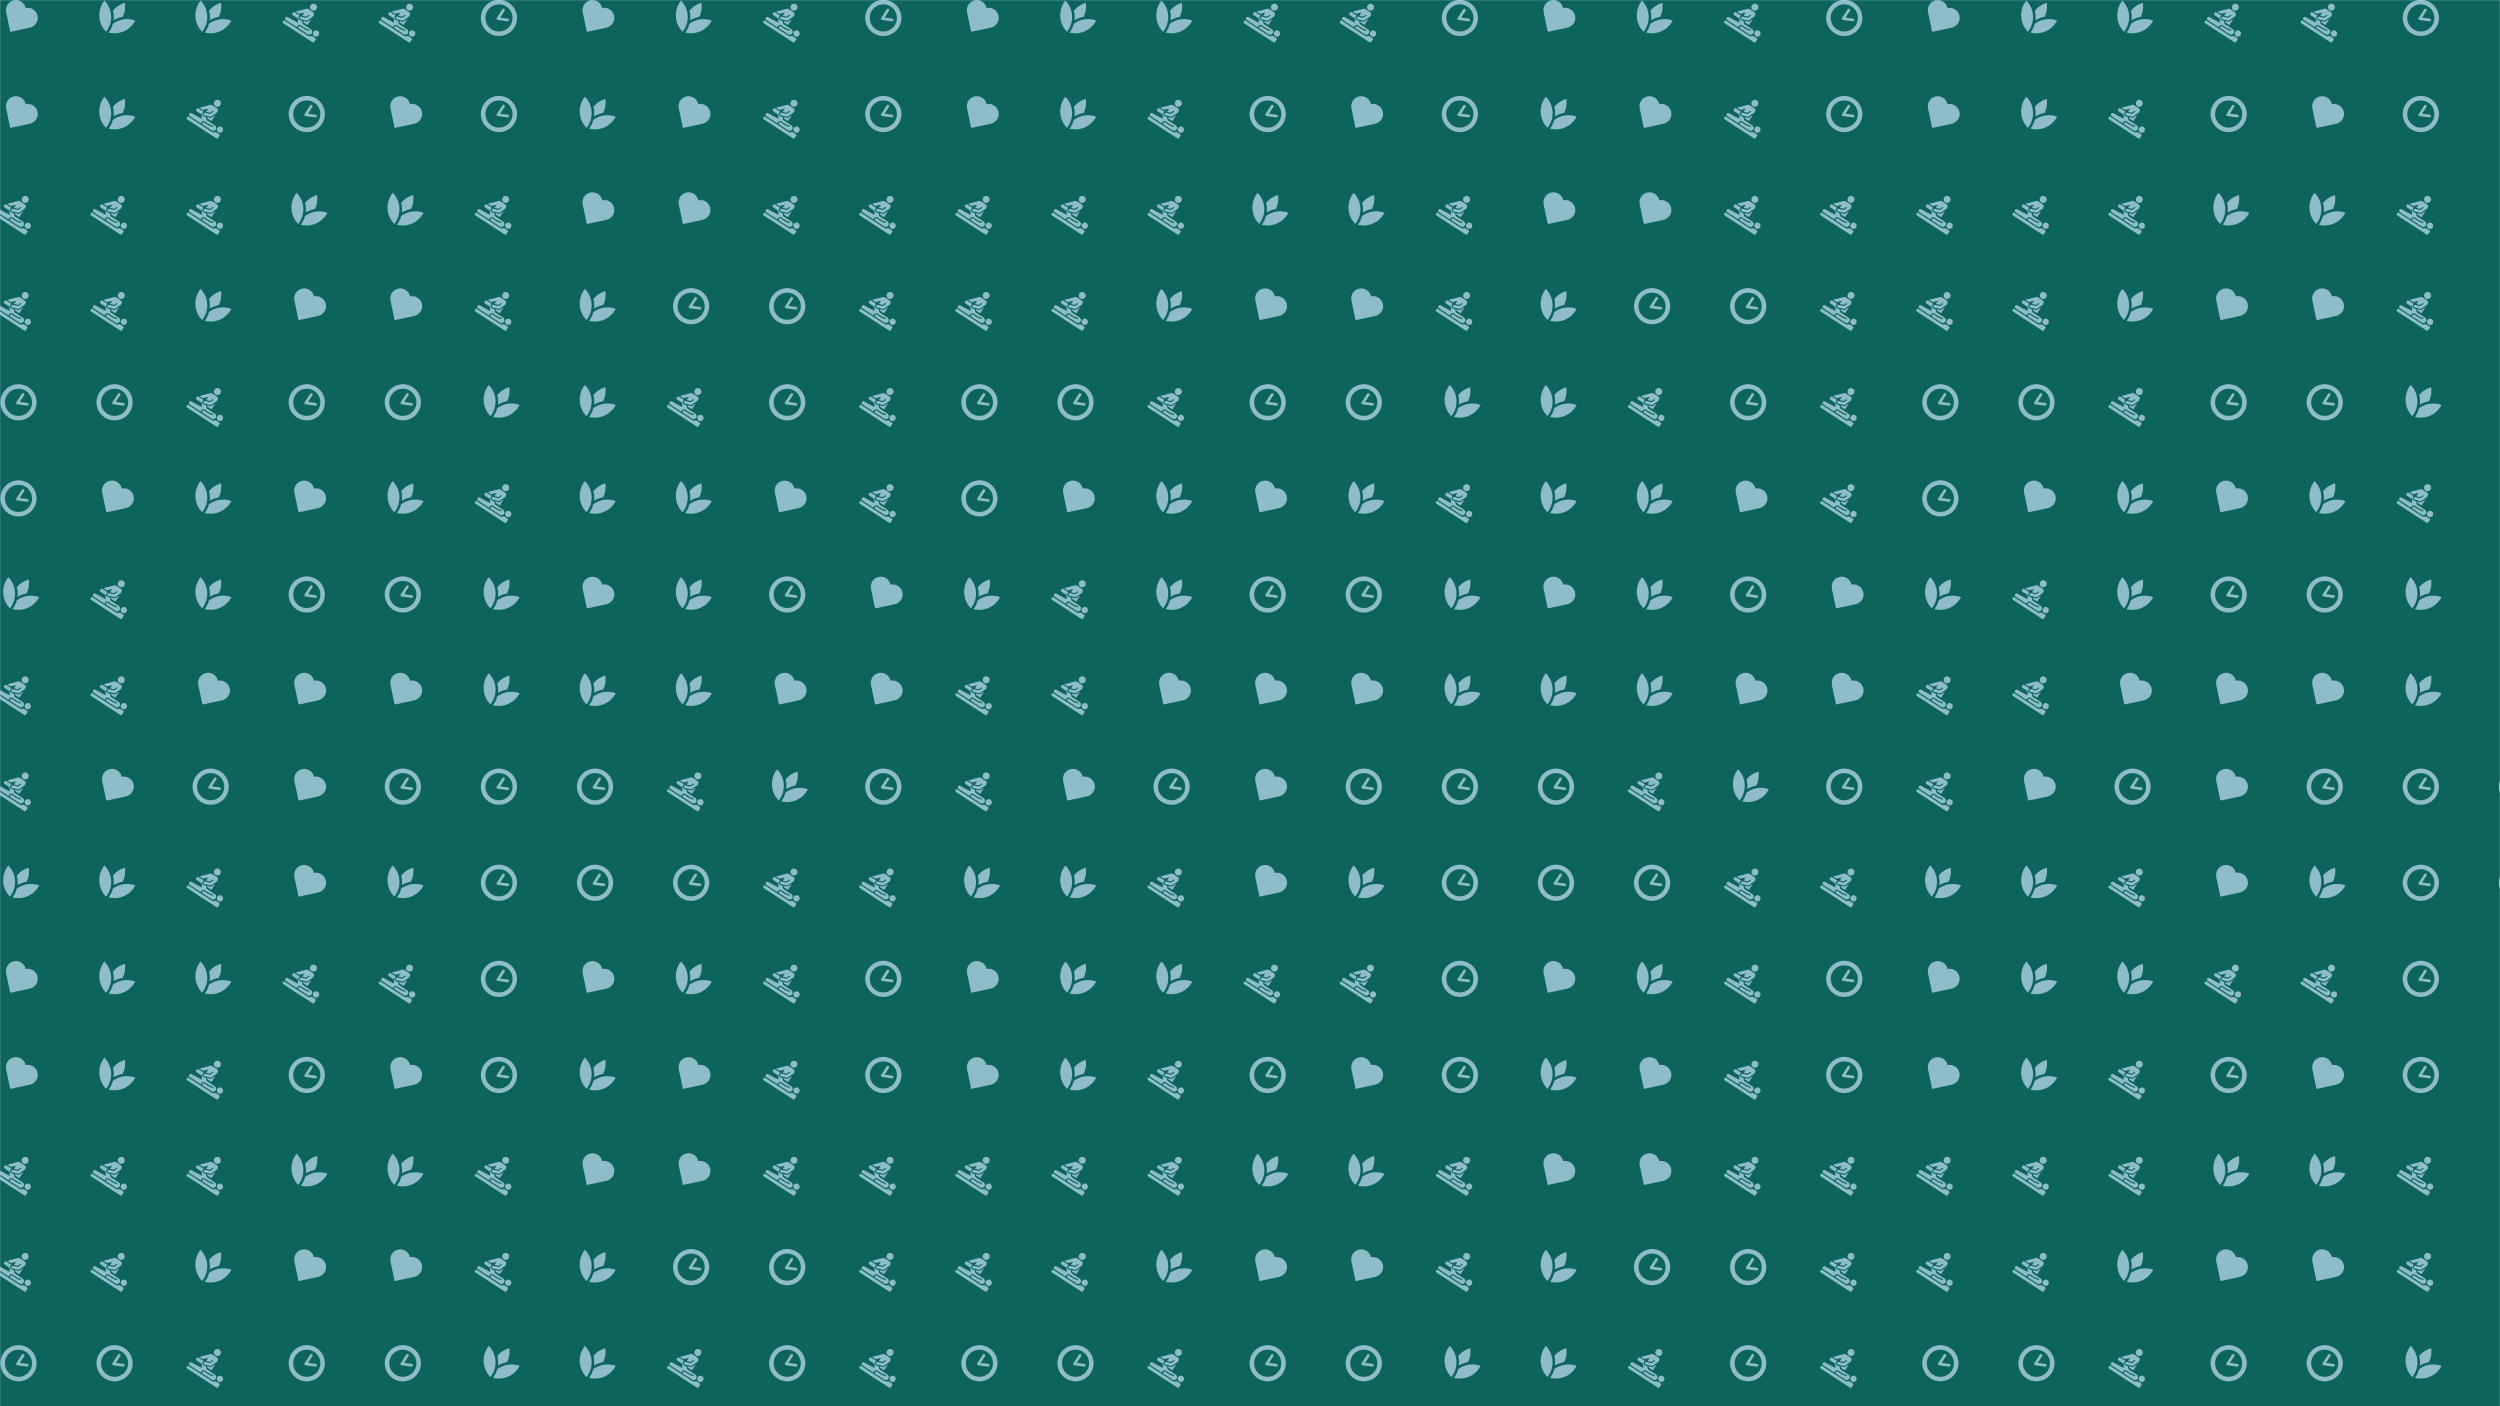 <svg xmlns="http://www.w3.org/2000/svg" version="1.1" xmlns:xlink="http://www.w3.org/1999/xlink" xmlns:svgjs="http://svgjs.dev/svgjs" width="1920" height="1080" preserveAspectRatio="none" viewBox="0 0 1920 1080"><g mask="url(&quot;#SvgjsMask1510&quot;)" fill="none"><rect width="1920" height="1080" x="0" y="0" fill="rgba(12, 100, 90, 1)"></rect><use xlink:href="#SvgjsG1515" transform="translate(0, 0)" fill="rgba(142, 189, 201, 1)"></use><use xlink:href="#SvgjsG1515" transform="translate(0, 738)" fill="rgba(142, 189, 201, 1)"></use><use xlink:href="#SvgjsG1515" transform="translate(738, 0)" fill="rgba(142, 189, 201, 1)"></use><use xlink:href="#SvgjsG1515" transform="translate(738, 738)" fill="rgba(142, 189, 201, 1)"></use><use xlink:href="#SvgjsG1515" transform="translate(1476, 0)" fill="rgba(142, 189, 201, 1)"></use><use xlink:href="#SvgjsG1515" transform="translate(1476, 738)" fill="rgba(142, 189, 201, 1)"></use></g><defs><mask id="SvgjsMask1510"><rect width="1920" height="1080" fill="#ffffff"></rect></mask><g id="SvgjsG1513"><path d="M3.68 14.12C0.11 11.8-0.9 7.02 1.42 3.45 3.73-0.12 8.52-1.14 12.09 1.18S16.68 8.28 14.36 11.85c-2.32 3.57-7.11 4.58-10.68 2.27z m1.04-1.6c2.68 1.74 6.29 0.98 8.04-1.71 1.74-2.68 0.97-6.29-1.71-8.03-2.69-1.74-6.29-0.97-8.03 1.71-1.75 2.69-0.98 6.29 1.7 8.03z"></path><path d="M7.36 8.53a0.57 0.57 0 0 1-0.44-0.34 0.58 0.58 0 0 1 0-0.48L9.36 3.95a0.58 0.58 0 0 1 0.97 0.63l-1.89 2.92 3.25 0.44a0.58 0.58 0 0 1 0.5 0.65c-0.04 0.32-0.34 0.54-0.65 0.5l-4.17-0.56z"></path></g><g id="SvgjsG1512"><path d="M9.95 4.32c0.69 0.45 1.61 0.25 2.06-0.44S12.26 2.28 11.57 1.83c-0.69-0.45-1.61-0.25-2.06 0.43s-0.25 1.61 0.44 2.06zM8.29 15.2L-1.66 8.75c-0.28-0.18-0.39 0.06-0.39 0.05l-0.24 0.37s-0.33 0.46 0.16 0.78l12.45 8.08c0.49 0.32 0.77-0.16 0.77-0.16l0.65-1.01s0.17-0.35-0.21-0.6l-1.21-0.79c-0.42-0.27-1.24 0.24-2.03-0.27z m2.43-1.62c-0.4 0.62-0.22 1.45 0.39 1.85 0.62 0.4 1.45 0.23 1.85-0.39 0.4-0.62 0.22-1.45-0.39-1.85-0.62-0.4-1.45-0.23-1.85 0.39zM8.43 9.06a0.95 0.95 0 0 1-0.8 0.19L6.39 8.97l0.13 0.6 1.69 1.1 1.67-2.59-1.43 0.97c-0.01 0.01-0.01 0.01-0.02 0.01z"></path><path d="M9.66 12.49L6.16 10.22l-0.31-1.37-0.72-0.17c-0.54-0.13-0.91-0.71-0.8-1.24 0.08-0.33 0.29-0.62 0.59-0.74-0.07-0.05-2.12-1.38-2.12-1.37-0.34-0.22-0.79-0.13-1.01 0.21-0.22 0.34-0.12 0.79 0.22 1.01l2.09 1.35 0.01 1.79-4.49-2.43A0.73 0.73 0 0 0-1.25 7.55a0.73 0.73 0 0 0 0.22 1.02l4.78 3.1a1.04 1.04 0 0 1 0.17-0.54 1.05 1.05 0 0 1 1.46-0.31l1.91 1.24 1.77 0.68-0.19 0.47-1.81-0.7L5.1 11.24a0.55 0.55 0 0 0-0.76 0.16 0.55 0.55 0 0 0 0.16 0.75l3.78 2.47c0.59 0.38 1.37 0.21 1.75-0.38a1.27 1.27 0 0 0-0.37-1.75z"></path><path d="M5.3 8.25a0.58 0.58 0 0 1-0.48-0.67 0.58 0.58 0 0 1 0.67-0.48l2.21 0.49 1.41-0.96-0.28-0.36L7.64 7.09l-1.68-0.38L6.85 5.34l-2.26 0.58-1.5-0.97s4.49-1.17 4.63-1.21c0.18-0.04 0.54-0.05 1.01 0.25l1.68 1.1c0.96 0.62 0.52 1.69 0.01 2.06L8.15 8.71a0.59 0.59 0 0 1-0.46 0.08l-2.39-0.54z"></path></g><g id="SvgjsG1514"><path d="M4.25 13.54a9.98 9.98 0 0 0 2.17-6.77A9.99 9.99 0 0 0 3.56 0.26 9.97 9.97 0 0 0 1.38 7.03a9.98 9.98 0 0 0 2.86 6.51z m3.27-6.83a11.29 11.29 0 0 1-0.07 1.95 11.33 11.33 0 0 1 1.74-0.86 11.1 11.1 0 0 1 2.14-0.58A9.97 9.97 0 0 0 12.28 1.24a9.98 9.98 0 0 0-5.09 3.33 11.23 11.23 0 0 1 0.33 2.14z m9.18 2.08a9.99 9.99 0 0 0-7.11 0.04 10.06 10.06 0 0 0-2.45 1.36 11.08 11.08 0 0 1-1.79 3.7 9.97 9.97 0 0 0 6.05-0.36A9.97 9.97 0 0 0 16.7 8.79z" fill-rule="evenodd"></path></g><g id="SvgjsG1511"><path d="M4.37 13.59l8.17-1.74c2.54-0.54 3.97-2.8 3.48-5.11A4.27 4.27 0 0 0 10.95 3.45a4.26 4.26 0 0 0-5.04-3.3C3.59 0.65 2.1 2.88 2.65 5.41L4.37 13.59z"></path></g><g id="SvgjsG1515"><use xlink:href="#SvgjsG1511" transform="translate(0, 0) scale(1.8)" fill="rgba(142, 189, 201, 1)"></use><use xlink:href="#SvgjsG1511" transform="translate(0, 73.8) scale(1.8)" fill="rgba(142, 189, 201, 1)"></use><use xlink:href="#SvgjsG1512" transform="translate(0, 147.6) scale(1.8)" fill="rgba(142, 189, 201, 1)"></use><use xlink:href="#SvgjsG1512" transform="translate(0, 221.4) scale(1.8)" fill="rgba(142, 189, 201, 1)"></use><use xlink:href="#SvgjsG1513" transform="translate(0, 295.2) scale(1.8)" fill="rgba(142, 189, 201, 1)"></use><use xlink:href="#SvgjsG1513" transform="translate(0, 369) scale(1.8)" fill="rgba(142, 189, 201, 1)"></use><use xlink:href="#SvgjsG1514" transform="translate(0, 442.8) scale(1.8)" fill="rgba(142, 189, 201, 1)"></use><use xlink:href="#SvgjsG1512" transform="translate(0, 516.6) scale(1.8)" fill="rgba(142, 189, 201, 1)"></use><use xlink:href="#SvgjsG1512" transform="translate(0, 590.4) scale(1.8)" fill="rgba(142, 189, 201, 1)"></use><use xlink:href="#SvgjsG1514" transform="translate(0, 664.2) scale(1.8)" fill="rgba(142, 189, 201, 1)"></use><use xlink:href="#SvgjsG1514" transform="translate(73.8, 0) scale(1.8)" fill="rgba(142, 189, 201, 1)"></use><use xlink:href="#SvgjsG1514" transform="translate(73.8, 73.8) scale(1.8)" fill="rgba(142, 189, 201, 1)"></use><use xlink:href="#SvgjsG1512" transform="translate(73.8, 147.6) scale(1.8)" fill="rgba(142, 189, 201, 1)"></use><use xlink:href="#SvgjsG1512" transform="translate(73.8, 221.4) scale(1.8)" fill="rgba(142, 189, 201, 1)"></use><use xlink:href="#SvgjsG1513" transform="translate(73.8, 295.2) scale(1.8)" fill="rgba(142, 189, 201, 1)"></use><use xlink:href="#SvgjsG1511" transform="translate(73.8, 369) scale(1.8)" fill="rgba(142, 189, 201, 1)"></use><use xlink:href="#SvgjsG1512" transform="translate(73.8, 442.8) scale(1.8)" fill="rgba(142, 189, 201, 1)"></use><use xlink:href="#SvgjsG1512" transform="translate(73.8, 516.6) scale(1.8)" fill="rgba(142, 189, 201, 1)"></use><use xlink:href="#SvgjsG1511" transform="translate(73.8, 590.4) scale(1.8)" fill="rgba(142, 189, 201, 1)"></use><use xlink:href="#SvgjsG1514" transform="translate(73.8, 664.2) scale(1.8)" fill="rgba(142, 189, 201, 1)"></use><use xlink:href="#SvgjsG1514" transform="translate(147.6, 0) scale(1.8)" fill="rgba(142, 189, 201, 1)"></use><use xlink:href="#SvgjsG1512" transform="translate(147.6, 73.8) scale(1.8)" fill="rgba(142, 189, 201, 1)"></use><use xlink:href="#SvgjsG1512" transform="translate(147.6, 147.6) scale(1.8)" fill="rgba(142, 189, 201, 1)"></use><use xlink:href="#SvgjsG1514" transform="translate(147.6, 221.4) scale(1.8)" fill="rgba(142, 189, 201, 1)"></use><use xlink:href="#SvgjsG1512" transform="translate(147.6, 295.2) scale(1.8)" fill="rgba(142, 189, 201, 1)"></use><use xlink:href="#SvgjsG1514" transform="translate(147.6, 369) scale(1.8)" fill="rgba(142, 189, 201, 1)"></use><use xlink:href="#SvgjsG1514" transform="translate(147.6, 442.8) scale(1.8)" fill="rgba(142, 189, 201, 1)"></use><use xlink:href="#SvgjsG1511" transform="translate(147.6, 516.6) scale(1.8)" fill="rgba(142, 189, 201, 1)"></use><use xlink:href="#SvgjsG1513" transform="translate(147.6, 590.4) scale(1.8)" fill="rgba(142, 189, 201, 1)"></use><use xlink:href="#SvgjsG1512" transform="translate(147.6, 664.2) scale(1.8)" fill="rgba(142, 189, 201, 1)"></use><use xlink:href="#SvgjsG1512" transform="translate(221.4, 0) scale(1.8)" fill="rgba(142, 189, 201, 1)"></use><use xlink:href="#SvgjsG1513" transform="translate(221.4, 73.8) scale(1.8)" fill="rgba(142, 189, 201, 1)"></use><use xlink:href="#SvgjsG1514" transform="translate(221.4, 147.6) scale(1.8)" fill="rgba(142, 189, 201, 1)"></use><use xlink:href="#SvgjsG1511" transform="translate(221.4, 221.4) scale(1.8)" fill="rgba(142, 189, 201, 1)"></use><use xlink:href="#SvgjsG1513" transform="translate(221.4, 295.2) scale(1.8)" fill="rgba(142, 189, 201, 1)"></use><use xlink:href="#SvgjsG1511" transform="translate(221.4, 369) scale(1.8)" fill="rgba(142, 189, 201, 1)"></use><use xlink:href="#SvgjsG1513" transform="translate(221.4, 442.8) scale(1.8)" fill="rgba(142, 189, 201, 1)"></use><use xlink:href="#SvgjsG1511" transform="translate(221.4, 516.6) scale(1.8)" fill="rgba(142, 189, 201, 1)"></use><use xlink:href="#SvgjsG1511" transform="translate(221.4, 590.4) scale(1.8)" fill="rgba(142, 189, 201, 1)"></use><use xlink:href="#SvgjsG1511" transform="translate(221.4, 664.2) scale(1.8)" fill="rgba(142, 189, 201, 1)"></use><use xlink:href="#SvgjsG1512" transform="translate(295.2, 0) scale(1.8)" fill="rgba(142, 189, 201, 1)"></use><use xlink:href="#SvgjsG1511" transform="translate(295.2, 73.8) scale(1.8)" fill="rgba(142, 189, 201, 1)"></use><use xlink:href="#SvgjsG1514" transform="translate(295.2, 147.6) scale(1.8)" fill="rgba(142, 189, 201, 1)"></use><use xlink:href="#SvgjsG1511" transform="translate(295.2, 221.4) scale(1.8)" fill="rgba(142, 189, 201, 1)"></use><use xlink:href="#SvgjsG1513" transform="translate(295.2, 295.2) scale(1.8)" fill="rgba(142, 189, 201, 1)"></use><use xlink:href="#SvgjsG1514" transform="translate(295.2, 369) scale(1.8)" fill="rgba(142, 189, 201, 1)"></use><use xlink:href="#SvgjsG1513" transform="translate(295.2, 442.8) scale(1.8)" fill="rgba(142, 189, 201, 1)"></use><use xlink:href="#SvgjsG1511" transform="translate(295.2, 516.6) scale(1.8)" fill="rgba(142, 189, 201, 1)"></use><use xlink:href="#SvgjsG1513" transform="translate(295.2, 590.4) scale(1.8)" fill="rgba(142, 189, 201, 1)"></use><use xlink:href="#SvgjsG1514" transform="translate(295.2, 664.2) scale(1.8)" fill="rgba(142, 189, 201, 1)"></use><use xlink:href="#SvgjsG1513" transform="translate(369, 0) scale(1.8)" fill="rgba(142, 189, 201, 1)"></use><use xlink:href="#SvgjsG1513" transform="translate(369, 73.8) scale(1.8)" fill="rgba(142, 189, 201, 1)"></use><use xlink:href="#SvgjsG1512" transform="translate(369, 147.6) scale(1.8)" fill="rgba(142, 189, 201, 1)"></use><use xlink:href="#SvgjsG1512" transform="translate(369, 221.4) scale(1.8)" fill="rgba(142, 189, 201, 1)"></use><use xlink:href="#SvgjsG1514" transform="translate(369, 295.2) scale(1.8)" fill="rgba(142, 189, 201, 1)"></use><use xlink:href="#SvgjsG1512" transform="translate(369, 369) scale(1.8)" fill="rgba(142, 189, 201, 1)"></use><use xlink:href="#SvgjsG1514" transform="translate(369, 442.8) scale(1.8)" fill="rgba(142, 189, 201, 1)"></use><use xlink:href="#SvgjsG1514" transform="translate(369, 516.6) scale(1.8)" fill="rgba(142, 189, 201, 1)"></use><use xlink:href="#SvgjsG1513" transform="translate(369, 590.4) scale(1.8)" fill="rgba(142, 189, 201, 1)"></use><use xlink:href="#SvgjsG1513" transform="translate(369, 664.2) scale(1.8)" fill="rgba(142, 189, 201, 1)"></use><use xlink:href="#SvgjsG1511" transform="translate(442.8, 0) scale(1.8)" fill="rgba(142, 189, 201, 1)"></use><use xlink:href="#SvgjsG1514" transform="translate(442.8, 73.8) scale(1.8)" fill="rgba(142, 189, 201, 1)"></use><use xlink:href="#SvgjsG1511" transform="translate(442.8, 147.6) scale(1.8)" fill="rgba(142, 189, 201, 1)"></use><use xlink:href="#SvgjsG1514" transform="translate(442.8, 221.4) scale(1.8)" fill="rgba(142, 189, 201, 1)"></use><use xlink:href="#SvgjsG1514" transform="translate(442.8, 295.2) scale(1.8)" fill="rgba(142, 189, 201, 1)"></use><use xlink:href="#SvgjsG1514" transform="translate(442.8, 369) scale(1.8)" fill="rgba(142, 189, 201, 1)"></use><use xlink:href="#SvgjsG1511" transform="translate(442.8, 442.8) scale(1.8)" fill="rgba(142, 189, 201, 1)"></use><use xlink:href="#SvgjsG1514" transform="translate(442.8, 516.6) scale(1.8)" fill="rgba(142, 189, 201, 1)"></use><use xlink:href="#SvgjsG1513" transform="translate(442.8, 590.4) scale(1.8)" fill="rgba(142, 189, 201, 1)"></use><use xlink:href="#SvgjsG1513" transform="translate(442.8, 664.2) scale(1.8)" fill="rgba(142, 189, 201, 1)"></use><use xlink:href="#SvgjsG1514" transform="translate(516.6, 0) scale(1.8)" fill="rgba(142, 189, 201, 1)"></use><use xlink:href="#SvgjsG1511" transform="translate(516.6, 73.8) scale(1.8)" fill="rgba(142, 189, 201, 1)"></use><use xlink:href="#SvgjsG1511" transform="translate(516.6, 147.6) scale(1.8)" fill="rgba(142, 189, 201, 1)"></use><use xlink:href="#SvgjsG1513" transform="translate(516.6, 221.4) scale(1.8)" fill="rgba(142, 189, 201, 1)"></use><use xlink:href="#SvgjsG1512" transform="translate(516.6, 295.2) scale(1.8)" fill="rgba(142, 189, 201, 1)"></use><use xlink:href="#SvgjsG1514" transform="translate(516.6, 369) scale(1.8)" fill="rgba(142, 189, 201, 1)"></use><use xlink:href="#SvgjsG1514" transform="translate(516.6, 442.8) scale(1.8)" fill="rgba(142, 189, 201, 1)"></use><use xlink:href="#SvgjsG1514" transform="translate(516.6, 516.6) scale(1.8)" fill="rgba(142, 189, 201, 1)"></use><use xlink:href="#SvgjsG1512" transform="translate(516.6, 590.4) scale(1.8)" fill="rgba(142, 189, 201, 1)"></use><use xlink:href="#SvgjsG1513" transform="translate(516.6, 664.2) scale(1.8)" fill="rgba(142, 189, 201, 1)"></use><use xlink:href="#SvgjsG1512" transform="translate(590.4, 0) scale(1.8)" fill="rgba(142, 189, 201, 1)"></use><use xlink:href="#SvgjsG1512" transform="translate(590.4, 73.8) scale(1.8)" fill="rgba(142, 189, 201, 1)"></use><use xlink:href="#SvgjsG1512" transform="translate(590.4, 147.6) scale(1.8)" fill="rgba(142, 189, 201, 1)"></use><use xlink:href="#SvgjsG1513" transform="translate(590.4, 221.4) scale(1.8)" fill="rgba(142, 189, 201, 1)"></use><use xlink:href="#SvgjsG1513" transform="translate(590.4, 295.2) scale(1.8)" fill="rgba(142, 189, 201, 1)"></use><use xlink:href="#SvgjsG1511" transform="translate(590.4, 369) scale(1.8)" fill="rgba(142, 189, 201, 1)"></use><use xlink:href="#SvgjsG1513" transform="translate(590.4, 442.8) scale(1.8)" fill="rgba(142, 189, 201, 1)"></use><use xlink:href="#SvgjsG1511" transform="translate(590.4, 516.6) scale(1.8)" fill="rgba(142, 189, 201, 1)"></use><use xlink:href="#SvgjsG1514" transform="translate(590.4, 590.4) scale(1.8)" fill="rgba(142, 189, 201, 1)"></use><use xlink:href="#SvgjsG1512" transform="translate(590.4, 664.2) scale(1.8)" fill="rgba(142, 189, 201, 1)"></use><use xlink:href="#SvgjsG1513" transform="translate(664.2, 0) scale(1.8)" fill="rgba(142, 189, 201, 1)"></use><use xlink:href="#SvgjsG1513" transform="translate(664.2, 73.8) scale(1.8)" fill="rgba(142, 189, 201, 1)"></use><use xlink:href="#SvgjsG1512" transform="translate(664.2, 147.6) scale(1.8)" fill="rgba(142, 189, 201, 1)"></use><use xlink:href="#SvgjsG1512" transform="translate(664.2, 221.4) scale(1.8)" fill="rgba(142, 189, 201, 1)"></use><use xlink:href="#SvgjsG1512" transform="translate(664.2, 295.2) scale(1.8)" fill="rgba(142, 189, 201, 1)"></use><use xlink:href="#SvgjsG1512" transform="translate(664.2, 369) scale(1.8)" fill="rgba(142, 189, 201, 1)"></use><use xlink:href="#SvgjsG1511" transform="translate(664.2, 442.8) scale(1.8)" fill="rgba(142, 189, 201, 1)"></use><use xlink:href="#SvgjsG1511" transform="translate(664.2, 516.6) scale(1.8)" fill="rgba(142, 189, 201, 1)"></use><use xlink:href="#SvgjsG1513" transform="translate(664.2, 590.4) scale(1.8)" fill="rgba(142, 189, 201, 1)"></use><use xlink:href="#SvgjsG1512" transform="translate(664.2, 664.2) scale(1.8)" fill="rgba(142, 189, 201, 1)"></use></g></defs></svg>
